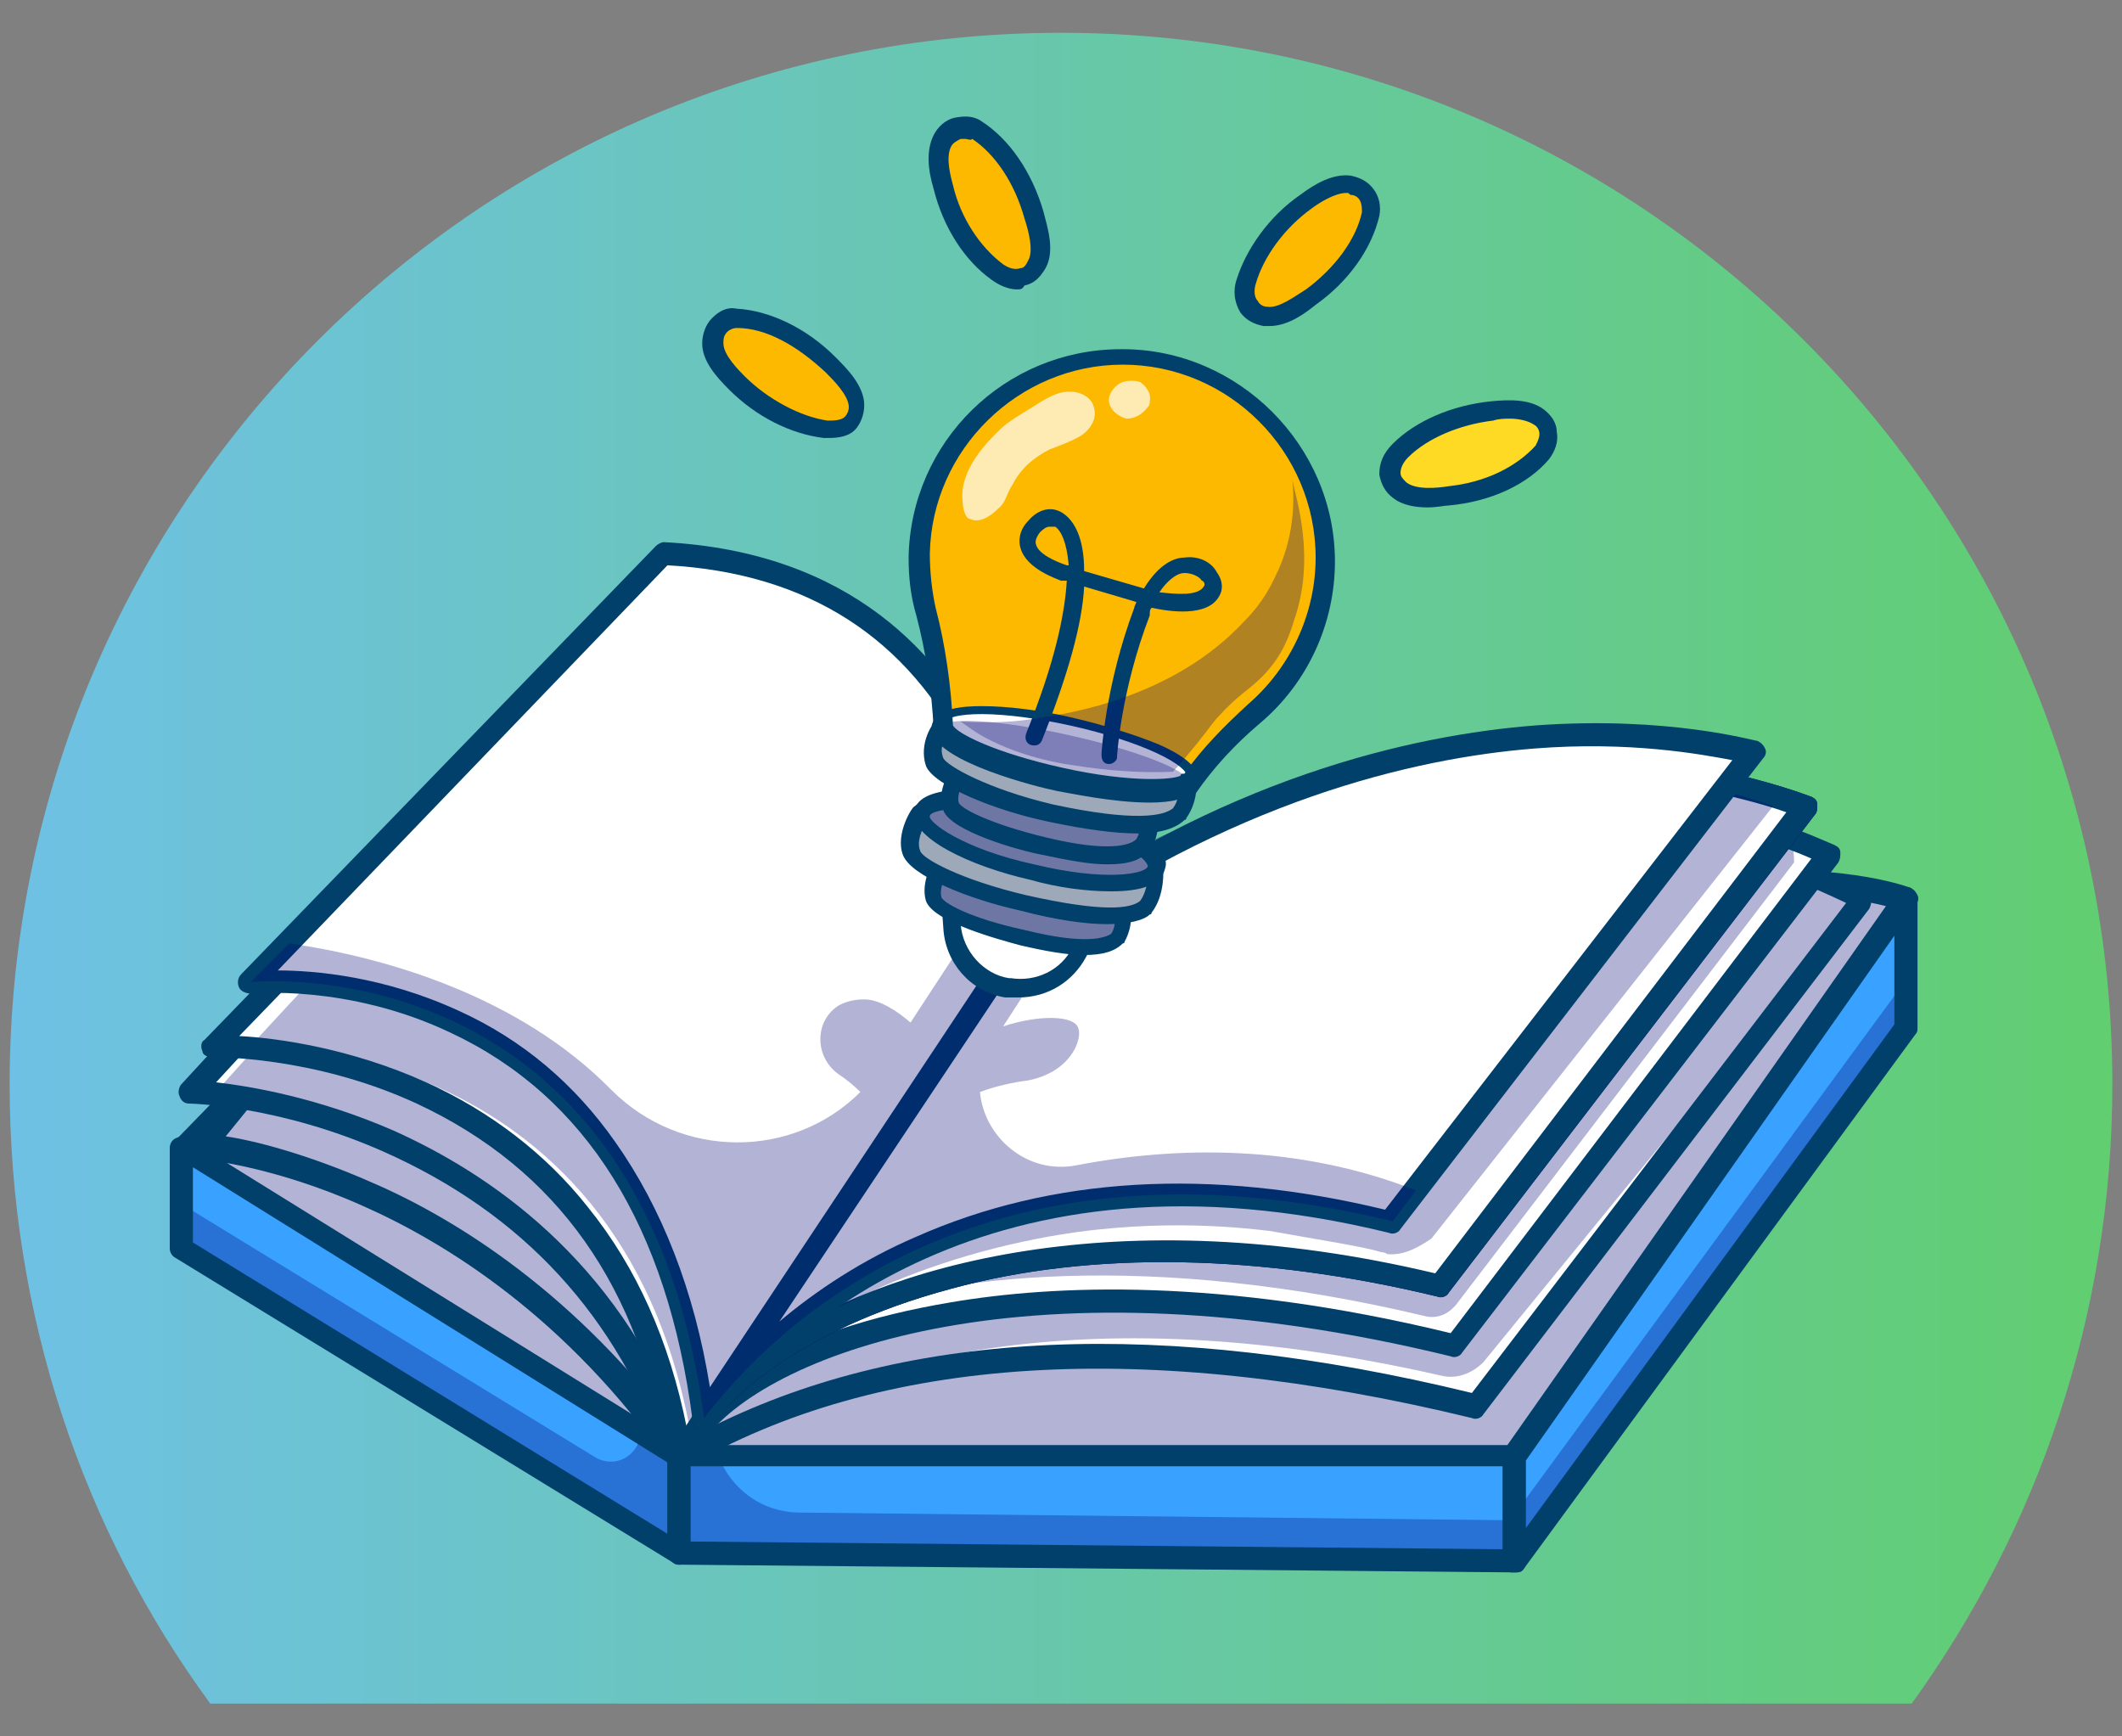 <?xml version="1.0" encoding="UTF-8"?>
<!-- Generator: Adobe Illustrator 19.0.0, SVG Export Plug-In . SVG Version: 6.00 Build 0)  -->
<svg xmlns="http://www.w3.org/2000/svg" xmlns:xlink="http://www.w3.org/1999/xlink" version="1.1" id="Layer_1" x="0px" y="0px" viewBox="0 0 110 90" style="enable-background:new 0 0 110 90;" xml:space="preserve">
<rect x="0" y="0" width="110" height="90" fill="#808080" stroke="none"/>
<style type="text/css">
	.st0{fill:url(#XMLID_133_);}
	.st1{fill:#FFFFFF;}
	.st2{opacity:0.3;}
	.st3{fill:#000072;}
	.st4{fill:#00406B;}
	.st5{fill:#39A1FF;}
	.st6{fill:#FF926B;}
	.st7{opacity:0.55;}
	.st8{clip-path:url(#XMLID_134_);fill:#FFE610;}
	.st9{clip-path:url(#XMLID_134_);fill:#FFE611;}
	.st10{clip-path:url(#XMLID_134_);fill:#FFE512;}
	.st11{clip-path:url(#XMLID_134_);fill:#FFE513;}
	.st12{clip-path:url(#XMLID_134_);fill:#FEE414;}
	.st13{clip-path:url(#XMLID_134_);fill:#FEE415;}
	.st14{clip-path:url(#XMLID_134_);fill:#FEE416;}
	.st15{clip-path:url(#XMLID_134_);fill:#FEE317;}
	.st16{clip-path:url(#XMLID_134_);fill:#FEE318;}
	.st17{clip-path:url(#XMLID_134_);fill:#FEE319;}
	.st18{clip-path:url(#XMLID_134_);fill:#FEE21A;}
	.st19{clip-path:url(#XMLID_134_);fill:#FEE21B;}
	.st20{clip-path:url(#XMLID_134_);fill:#FDE11C;}
	.st21{clip-path:url(#XMLID_134_);fill:#FDE11D;}
	.st22{clip-path:url(#XMLID_134_);fill:#FDE11E;}
	.st23{clip-path:url(#XMLID_134_);fill:#FDE01F;}
	.st24{clip-path:url(#XMLID_134_);fill:#FDE020;}
	.st25{clip-path:url(#XMLID_134_);fill:#FDDF21;}
	.st26{clip-path:url(#XMLID_134_);fill:#FDDF22;}
	.st27{clip-path:url(#XMLID_134_);fill:#FCDF23;}
	.st28{clip-path:url(#XMLID_134_);fill:#FCDE24;}
	.st29{clip-path:url(#XMLID_134_);fill:#FCDE25;}
	.st30{clip-path:url(#XMLID_134_);fill:#FCDE27;}
	.st31{clip-path:url(#XMLID_134_);fill:#FCDD28;}
	.st32{clip-path:url(#XMLID_134_);fill:#FCDD29;}
	.st33{clip-path:url(#XMLID_134_);fill:#FCDC2A;}
	.st34{clip-path:url(#XMLID_134_);fill:#FBDC2B;}
	.st35{clip-path:url(#XMLID_134_);fill:#FBDC2C;}
	.st36{clip-path:url(#XMLID_134_);fill:#FBDB2D;}
	.st37{clip-path:url(#XMLID_134_);fill:#FBDB2E;}
	.st38{clip-path:url(#XMLID_134_);fill:#FBDA2F;}
	.st39{clip-path:url(#XMLID_134_);fill:#FBDA30;}
	.st40{clip-path:url(#XMLID_134_);fill:#FBDA31;}
	.st41{clip-path:url(#XMLID_134_);fill:#FBD932;}
	.st42{clip-path:url(#XMLID_134_);fill:#FAD933;}
	.st43{clip-path:url(#XMLID_134_);fill:#FAD834;}
	.st44{clip-path:url(#XMLID_134_);fill:#FAD835;}
	.st45{clip-path:url(#XMLID_134_);fill:#FAD836;}
	.st46{clip-path:url(#XMLID_134_);fill:#FAD737;}
	.st47{clip-path:url(#XMLID_134_);fill:#FAD738;}
	.st48{clip-path:url(#XMLID_134_);fill:#FAD739;}
	.st49{clip-path:url(#XMLID_134_);fill:#F9D63A;}
	.st50{clip-path:url(#XMLID_134_);fill:#F9D63B;}
	.st51{clip-path:url(#XMLID_134_);fill:#F9D53C;}
	.st52{clip-path:url(#XMLID_134_);fill:#F9D53D;}
	.st53{fill:#FCB900;}
	.st54{fill:#9DA9B9;}
	.st55{fill:#FEDA24;}
	.st56{opacity:0.7;}
</style>
<g id="XMLID_131_">
	<linearGradient id="XMLID_133_" gradientUnits="userSpaceOnUse" x1="0.457" y1="45" x2="109.543" y2="45">
		<stop offset="0" style="stop-color:#6EC1E4"></stop>
		<stop offset="1" style="stop-color:#61CE70"></stop>
	</linearGradient>
	<path id="XMLID_1622_" class="st0" d="M109.5,56.2c0,12-3.9,23.1-10.4,32.1H10.9c-6.6-9-10.4-20.1-10.4-32.1   C0.5,26.1,24.9,1.7,55,1.7S109.5,26.1,109.5,56.2z"></path>
	<g id="XMLID_1190_">
		<g id="XMLID_1488_">
			<g id="XMLID_1495_">
				<path id="XMLID_1496_" class="st1" d="M9.4,59.5L35.2,33L51,51c0,0,37.1-8,47.8-4.4L78.5,78.2l-43.3-0.7L9.4,59.5z"></path>
			</g>
			<g id="XMLID_1493_" class="st2">
				<path id="XMLID_1494_" class="st3" d="M9.4,59.5L35.2,33L51,51c0,0,37.1-8,47.8-4.4L78.5,78.2l-43.3-0.7L9.4,59.5z"></path>
			</g>
			<g id="XMLID_1489_">
				<path id="XMLID_1490_" class="st4" d="M78.5,78.8C78.5,78.8,78.5,78.8,78.5,78.8l-43.3-0.7c-0.1,0-0.2,0-0.3-0.1L9.1,60      c-0.1-0.1-0.2-0.3-0.2-0.4c0-0.2,0-0.3,0.2-0.5l25.8-26.5c0.1-0.1,0.3-0.2,0.4-0.2c0.2,0,0.3,0.1,0.4,0.2l15.5,17.7      c4-0.8,37.5-7.8,47.8-4.3c0.2,0.1,0.3,0.2,0.4,0.4c0.1,0.2,0,0.4-0.1,0.5L79,78.5C78.9,78.7,78.7,78.8,78.5,78.8z M35.4,77      l42.8,0.7l19.7-30.7c-11.3-3-46.4,4.5-46.8,4.6c-0.2,0-0.4,0-0.6-0.2L35.2,33.9L10.3,59.4L35.4,77z"></path>
			</g>
		</g>
		<g id="XMLID_1486_">
			<polygon id="XMLID_1487_" class="st5" points="9.4,59.5 9.4,64.7 35.2,80.5 35.2,75.5    "></polygon>
		</g>
		<g id="XMLID_1484_" class="st2">
			<path id="XMLID_1485_" class="st3" d="M33.2,74.2L33.2,74.2c0,1.2-1.3,2-2.4,1.3L9.4,62.4v2.3l25.8,15.8v-5L33.2,74.2z"></path>
		</g>
		<g id="XMLID_1480_">
			<path id="XMLID_1481_" class="st4" d="M35.2,81.1c-0.1,0-0.2,0-0.3-0.1L9.1,65.2c-0.2-0.1-0.3-0.3-0.3-0.5v-5.2     c0-0.2,0.1-0.4,0.3-0.5c0.2-0.1,0.4-0.1,0.6,0l25.8,16c0.2,0.1,0.3,0.3,0.3,0.5v5c0,0.2-0.1,0.4-0.3,0.5     C35.4,81.1,35.3,81.1,35.2,81.1z M10,64.4l24.6,15.1v-3.7L10,60.5V64.4z"></path>
		</g>
		<g id="XMLID_1478_">
			<polygon id="XMLID_1479_" class="st5" points="35.2,75.5 35.2,80.5 78.5,81 78.5,75.5    "></polygon>
		</g>
		<g id="XMLID_1476_" class="st2">
			<path id="XMLID_1477_" class="st3" d="M41.5,78.4c-2,0-3.6-1.2-4.3-3h-2v5L78.5,81v-2.2L41.5,78.4z"></path>
		</g>
		<g id="XMLID_1472_">
			<path id="XMLID_1473_" class="st4" d="M78.5,81.5C78.5,81.5,78.5,81.5,78.5,81.5l-43.3-0.4c-0.3,0-0.6-0.3-0.6-0.6v-5     c0-0.3,0.3-0.6,0.6-0.6h43.3c0.3,0,0.6,0.3,0.6,0.6V81c0,0.2-0.1,0.3-0.2,0.4C78.8,81.5,78.7,81.5,78.5,81.5z M35.8,79.9     l42.1,0.4v-4.3H35.8V79.9z"></path>
		</g>
		<g id="XMLID_1470_">
			<polygon id="XMLID_1471_" class="st6" points="98.8,46.6 78.5,75.5 78.5,81 98.8,53.3    "></polygon>
		</g>
		<g id="XMLID_1468_">
			<polygon id="XMLID_1469_" class="st5" points="98.8,46.6 78.5,75.5 78.5,81 98.8,53.3    "></polygon>
		</g>
		<g id="XMLID_1466_" class="st2">
			<polygon id="XMLID_1467_" class="st3" points="78.5,81 98.8,53.3 98.8,50.8 78.5,78.5    "></polygon>
		</g>
		<g id="XMLID_1462_">
			<path id="XMLID_1463_" class="st4" d="M78.5,81.5c-0.1,0-0.1,0-0.2,0c-0.2-0.1-0.4-0.3-0.4-0.6v-5.5c0-0.1,0-0.2,0.1-0.3     l20.3-28.9C98.5,46,98.7,46,99,46c0.2,0.1,0.4,0.3,0.4,0.6v6.7c0,0.1,0,0.2-0.1,0.3L79,81.3C78.9,81.5,78.7,81.5,78.5,81.5z      M79.1,75.7v3.5l19.1-26.1v-4.6L79.1,75.7z"></path>
		</g>
		<g id="XMLID_1453_">
			<g id="XMLID_1460_">
				<path id="XMLID_1461_" class="st1" d="M35.2,75.5l16.2-25.3c0,0,0.9-14.9-17.9-19.1l-23,28.3C10.6,59.4,24.8,60.6,35.2,75.5z"></path>
			</g>
			<g id="XMLID_1458_" class="st2">
				<path id="XMLID_1459_" class="st3" d="M35.2,75.5l16.2-25.3c0,0,0.9-14.9-17.9-19.1l-23,28.3C10.6,59.4,24.8,60.6,35.2,75.5z"></path>
			</g>
			<g id="XMLID_1454_">
				<path id="XMLID_1455_" class="st4" d="M35.2,76.1c-0.2,0-0.4-0.1-0.5-0.2c-5.3-7.6-11.6-11.5-15.9-13.4      c-4.7-2.1-8.3-2.4-8.3-2.4c-0.2,0-0.4-0.2-0.5-0.4c-0.1-0.2-0.1-0.4,0.1-0.6l23-28.3c0.1-0.2,0.4-0.3,0.6-0.2      c9.9,2.2,14.4,7.5,16.4,11.5c2.2,4.3,2,8.1,2,8.3c0,0.1,0,0.2-0.1,0.3L35.7,75.8C35.6,76,35.4,76.1,35.2,76.1      C35.2,76.1,35.2,76.1,35.2,76.1z M11.7,58.9c1.4,0.2,4.2,0.9,7.6,2.4c4.4,1.9,10.6,5.8,16,13.1L50.9,50c0-0.7,0-4-1.9-7.6      c-2.7-5.4-7.8-9-15.2-10.7L11.7,58.9z"></path>
			</g>
		</g>
		<g id="XMLID_1444_">
			<g id="XMLID_1451_">
				<path id="XMLID_1452_" class="st1" d="M35.2,75.5l16.2-25.3c0,0,0.9-14.9-17.9-19.1L9.9,56.6C9.9,56.6,28.8,57.1,35.2,75.5z"></path>
			</g>
			<g id="XMLID_1449_" class="st2">
				<path id="XMLID_1450_" class="st3" d="M35.7,75.5l15.8-25.3c0,0,0.9-14.9-17.4-19.1l-23,25.6C11.1,56.6,29.4,57.1,35.7,75.5z"></path>
			</g>
			<g id="XMLID_1445_">
				<path id="XMLID_1446_" class="st4" d="M35.2,76.1C35.2,76.1,35.2,76.1,35.2,76.1c-0.3,0-0.5-0.2-0.6-0.4      c-2.6-7.5-7.5-12.8-14.7-16c-5.4-2.4-10-2.5-10.1-2.5c-0.2,0-0.4-0.1-0.5-0.4c-0.1-0.2,0-0.5,0.1-0.6l23.6-25.6      c0.1-0.2,0.4-0.2,0.6-0.2c9.9,2.2,14.4,7.5,16.4,11.5c2.2,4.3,2,8.1,2,8.3c0,0.1,0,0.2-0.1,0.3L35.7,75.8      C35.6,76,35.4,76.1,35.2,76.1z M11.2,56.1c1.8,0.2,5.3,0.8,9.2,2.5c4.9,2.2,11.5,6.6,15,15.6L50.9,50c0-0.7,0-4-1.9-7.6      c-2.7-5.4-7.8-9-15.3-10.7L11.2,56.1z"></path>
			</g>
		</g>
		<g id="XMLID_1435_">
			<g id="XMLID_1442_">
				<path id="XMLID_1443_" class="st1" d="M35.2,75.5l16.2-25.3c0,0,0.9-14.9-17.9-19.1L11.1,54.2C11.1,54.2,31.9,53.6,35.2,75.5z"></path>
			</g>
			<g id="XMLID_1440_" class="st2">
				<path id="XMLID_1441_" class="st3" d="M36,75.5l15.4-25.3c0,0,0.9-14.9-17-19.1L13,54.2C13,54.2,32.8,53.6,36,75.5z"></path>
			</g>
			<g id="XMLID_1436_">
				<path id="XMLID_1437_" class="st4" d="M35.2,76.1c0,0-0.1,0-0.1,0c-0.2-0.1-0.4-0.2-0.5-0.5c-1.4-8.9-5.7-15-13-18.4      c-5.4-2.5-10.6-2.4-10.6-2.4c-0.2,0-0.5-0.1-0.5-0.3c-0.1-0.2-0.1-0.5,0.1-0.6l22.5-23.2c0.1-0.1,0.3-0.2,0.5-0.2      c9.9,2.2,14.4,7.5,16.4,11.5c2.2,4.3,2,8.1,2,8.3c0,0.1,0,0.2-0.1,0.3L35.7,75.8C35.6,76,35.4,76.1,35.2,76.1z M12.4,53.7      c1.9,0.1,5.7,0.6,9.7,2.4c3.3,1.5,6.2,3.7,8.4,6.5c2.5,3.1,4.2,6.9,5.1,11.4L50.9,50c0-0.7,0-4-1.9-7.6      c-2.7-5.4-7.8-9-15.3-10.7L12.4,53.7z"></path>
			</g>
		</g>
		<g id="XMLID_1433_">
			<path id="XMLID_1434_" class="st1" d="M53,48.6L35.2,75.5c7.7-4.4,20.3-7.8,41.2-2.7l20-26.2C96.5,46.6,73.3,33.7,53,48.6z"></path>
		</g>
		<g id="XMLID_1431_" class="st2">
			<path id="XMLID_1432_" class="st3" d="M53,48.6L35.2,75.5c7.5-4.3,19.3-8.8,39.5-4.2c0.8,0.2,1.6-0.1,2.2-0.7l19.6-24     C96.5,46.6,73.3,33.7,53,48.6z"></path>
		</g>
		<g id="XMLID_1427_">
			<path id="XMLID_1428_" class="st4" d="M35.2,76.1c-0.2,0-0.3-0.1-0.4-0.2c-0.2-0.2-0.2-0.5-0.1-0.7l17.8-26.9     c0-0.1,0.1-0.1,0.1-0.1c4.7-3.5,10-5.7,15.6-6.7c4.5-0.8,9.3-0.8,14.2,0c8.3,1.4,14.1,4.5,14.3,4.7c0.1,0.1,0.3,0.2,0.3,0.4     c0,0.2,0,0.3-0.1,0.5l-20,26.2c-0.1,0.2-0.4,0.3-0.6,0.2c-16.9-4.1-30.7-3.3-40.8,2.6C35.4,76,35.3,76.1,35.2,76.1z M53.4,49     L37,73.9c10.1-5,23.3-5.6,39.3-1.7l19.4-25.4c-1.7-0.8-6.7-3.1-13.4-4.2C74.8,41.4,63.7,41.5,53.4,49z"></path>
		</g>
		<g id="XMLID_1425_">
			<path id="XMLID_1426_" class="st1" d="M53,48.6L36.1,74.1c3.9-5.1,18.2-9.5,39.2-4.3l19.4-25.5C94.8,44.3,73.3,33.7,53,48.6z"></path>
		</g>
		<g id="XMLID_1423_" class="st2">
			<path id="XMLID_1424_" class="st3" d="M52.4,47.5L40.2,66c-0.9,1.4,0.5,3.1,2,2.5c6.7-2.6,17.7-3.6,31.6-0.3     c0.7,0.2,1.3-0.1,1.7-0.6L93,44.7c0-1.1-0.3-2-0.8-2.6c-5.2-8-35,3.2-39.2,4.8C52.8,47.1,52.6,47.3,52.4,47.5z"></path>
		</g>
		<g id="XMLID_1419_">
			<path id="XMLID_1420_" class="st4" d="M36.1,74.7c-0.1,0-0.2,0-0.3-0.1c-0.3-0.2-0.3-0.5-0.1-0.8l16.9-25.5     c0-0.1,0.1-0.1,0.1-0.1c4.7-3.4,9.9-5.8,15.3-7.1c4.4-1,8.9-1.3,13.6-0.8c7.9,0.8,13.2,3.4,13.5,3.5c0.2,0.1,0.3,0.2,0.3,0.4     c0,0.2,0,0.3-0.1,0.5L75.8,70.1c-0.1,0.2-0.4,0.3-0.6,0.2C53.5,65,40,70.1,36.6,74.5C36.5,74.6,36.3,74.7,36.1,74.7z M53.4,49     L38.9,71c2.6-1.6,6.2-2.8,10.4-3.5c5.3-0.9,14-1.3,25.9,1.6l18.7-24.6c-1.6-0.7-6.3-2.5-12.5-3.1C74.3,40.7,63.7,41.5,53.4,49z"></path>
		</g>
		<g id="XMLID_1413_">
			<g id="XMLID_1414_">
				<path id="XMLID_1418_" class="st1" d="M53,48.6l-16.6,25c3.9-5.1,17.2-12,38.2-6.9l18.9-24.8C93.6,41.9,73.3,33.7,53,48.6z"></path>
				<path id="XMLID_1415_" class="st3" d="M36.4,74.1c-0.1,0-0.2,0-0.3-0.1c-0.3-0.2-0.3-0.5-0.1-0.8l16.6-25c0-0.1,0.1-0.1,0.1-0.1      c10.6-7.8,21.3-9.2,28.3-9.1c7.6,0.2,12.6,2.2,12.9,2.3c0.2,0.1,0.3,0.2,0.3,0.4c0,0.2,0,0.4-0.1,0.5L75.1,67      c-0.1,0.2-0.4,0.3-0.6,0.2c-9.1-2.2-17.9-2.4-25.2-0.4c-8.2,2.2-11.5,5.9-12.4,7C36.8,74,36.6,74.1,36.4,74.1z M53.4,49      L39.5,69.9c6.3-4.4,18.5-7.8,34.9-3.9l18.2-23.9c-1.7-0.6-6-1.8-11.8-1.9C74,40.1,63.8,41.5,53.4,49z"></path>
			</g>
		</g>
		<g id="XMLID_1411_">
			<path id="XMLID_1412_" class="st1" d="M53,48.6l-16.6,25c3.9-5.1,17.2-12,38.2-6.9l18.9-24.8C93.6,41.9,73.3,33.7,53,48.6z"></path>
		</g>
		<g id="XMLID_1407_">
			<path id="XMLID_1408_" class="st4" d="M36.4,74.1c-0.1,0-0.2,0-0.3-0.1c-0.3-0.2-0.3-0.5-0.1-0.8l16.6-25c0-0.1,0.1-0.1,0.1-0.1     c10.6-7.8,21.3-9.2,28.3-9.1c7.6,0.2,12.6,2.2,12.9,2.3c0.2,0.1,0.3,0.2,0.3,0.4c0,0.2,0,0.4-0.1,0.5L75.1,67     c-0.1,0.2-0.4,0.3-0.6,0.2c-9.1-2.2-17.9-2.4-25.2-0.4c-8.2,2.2-11.5,5.9-12.4,7C36.8,74,36.6,74.1,36.4,74.1z M53.4,49     L39.5,69.9c6.3-4.4,18.5-7.8,34.9-3.9l18.2-23.9c-1.7-0.6-6-1.8-11.8-1.9C74,40.1,63.8,41.5,53.4,49z"></path>
		</g>
		<g id="XMLID_1404_" class="st2">
			<g id="XMLID_1405_">
				<path id="XMLID_1406_" class="st3" d="M51.9,47.9l-16.3,23c2.7-1.1,5.3-2.1,8-3.2c2.7-1.4,6.1-2.7,10.2-3.5      c5.6-1.1,10.3-0.6,12-0.4c2.8,0.5,4.8,0.8,5.8,1.1c0,0,0.2,0,0.3,0.1c0.9,0.1,1.7-0.4,2.3-0.8l17.7-22.4      C91.9,41.7,72,34.2,51.9,47.9z"></path>
			</g>
		</g>
		<g id="XMLID_1402_">
			<path id="XMLID_1403_" class="st1" d="M53,48.6l-16.6,25c3.9-5.1,14.7-15.3,35.7-10.2L90.9,39C90.9,39,73.3,33.7,53,48.6z"></path>
		</g>
		<g id="XMLID_1398_">
			<path id="XMLID_1399_" class="st4" d="M36.4,74.1c-0.1,0-0.2,0-0.3-0.1c-0.3-0.2-0.3-0.5-0.1-0.8l16.6-25c0-0.1,0.1-0.1,0.1-0.1     c10.6-7.8,20.5-10,26.9-10.5c6.9-0.5,11.3,0.8,11.5,0.8c0.2,0.1,0.3,0.2,0.4,0.4c0.1,0.2,0,0.4-0.1,0.5L72.6,63.7     c-0.1,0.2-0.4,0.3-0.6,0.2c-20.8-5.1-31.5,5.3-35.1,10C36.8,74,36.6,74.1,36.4,74.1z M53.4,49l-13,19.5c1.9-1.6,4.3-3.2,7.1-4.4     c7-3.1,15.2-3.6,24.3-1.4l18-23.3c-1.6-0.3-5.3-1-10.3-0.6C73.3,39.3,63.8,41.5,53.4,49z"></path>
		</g>
		<g id="XMLID_1395_">
			<path id="XMLID_1396_" class="st1" d="M36.4,73.5l16.6-25c0,0-0.1-18.9-18.6-19.8L13,50.9C13,50.9,33.2,48.8,36.4,73.5z"></path>
		</g>
		<g id="XMLID_1391_">
			<path id="XMLID_1392_" class="st4" d="M36.4,74.1c0,0-0.1,0-0.1,0c-0.2-0.1-0.4-0.3-0.4-0.5c-1.3-10-5.5-16.8-12.6-20.1     c-5.3-2.5-10.2-2-10.3-2c-0.2,0-0.5-0.1-0.6-0.3c-0.1-0.2-0.1-0.5,0.1-0.7L34,28.3c0.1-0.1,0.3-0.2,0.4-0.2     c9.8,0.5,14.5,6,16.7,10.6c2.4,4.9,2.4,9.6,2.4,9.8c0,0.1,0,0.2-0.1,0.3l-16.6,25C36.8,74,36.6,74.1,36.4,74.1z M14.4,50.3     c1.9,0,5.5,0.3,9.4,2.1c3.3,1.5,6,3.8,8.1,6.8c2.4,3.4,4.1,7.7,4.9,12.7l15.6-23.5c0-0.9-0.3-5-2.3-9.2c-3-6.1-8.2-9.5-15.5-9.9     L14.4,50.3z"></path>
		</g>
		<g id="XMLID_1388_" class="st2">
			<path id="XMLID_1390_" class="st3" d="M55.8,60.4c-2.6,0.5-4.8-1.5-5-3.8c0.8-0.3,1.7-0.5,2.5-0.6c1-0.2,1.9-0.7,2.4-1.6     c0.2-0.4,0.3-0.8,0.2-1.1c-0.2-0.7-2.1-0.7-3.9-0.1l4.4-6.8c-1.1,0.7-2.2,1.5-3.4,2.3c0,0,0-1.6-0.5-3.8L47.2,53     c-0.7-0.6-1.6-1.2-2.4-1.2c-0.5,0-0.9,0.1-1.3,0.3c-1.3,0.8-1.3,2.7,0,3.6c0.3,0.2,0.7,0.5,1.1,0.9c-3.5,3.5-9.3,3.5-12.9-0.1     c-4.8-4.9-11.8-6.9-16.7-7.6L13,50.9c0,0,20.2-2.1,23.5,22.6c3.9-5.1,14.7-15.3,35.7-10.2l1.2-1.6C67.3,59.3,61,59.4,55.8,60.4z"></path>
		</g>
		<g id="XMLID_1332_" class="st7">
			<g id="XMLID_1333_">
				<defs>
					<path id="XMLID_1334_" d="M68.6,28.9c0,3.2-1.4,6.1-3.7,8c-1.3,1.1-2.4,2.3-3.4,3.7l0,0c-0.5,0.6-3.3,0.5-6.6-0.2       c-3.3-0.7-5.9-1.9-6.1-2.6c0,0,0-0.1,0-0.1v0c-0.1-2-0.4-4-0.9-6c-0.2-0.9-0.4-1.9-0.4-2.9c0.1-5.7,4.8-10.4,10.6-10.3       C63.9,18.4,68.6,23.1,68.6,28.9z"></path>
				</defs>
				<clipPath id="XMLID_134_">
					<use xlink:href="#XMLID_1334_" style="overflow:visible;"></use>
				</clipPath>
				<rect id="XMLID_1387_" x="47.6" y="18.4" class="st8" width="21" height="22.8"></rect>
				<path id="XMLID_1385_" class="st8" d="M53.7,41.3h-3.2v0.8c-1.1-0.3-2.1-0.6-3.1-1h0V18.2h21.4v23.1H53.7z"></path>
				<path id="XMLID_1384_" class="st9" d="M53.8,42.4c-2.2-0.4-4.3-0.9-6.2-1.7c-0.2-0.1-0.5-0.2-0.7-0.3h0.6V18.2h21.4v22.9h0.6      c-1,0.3-2,0.6-3,0.9v-0.6H53.8V42.4z"></path>
				<path id="XMLID_1383_" class="st10" d="M53.9,41.9c-2.1-0.4-4.2-0.9-6.1-1.7c-0.2-0.1-0.5-0.2-0.7-0.3h0.4V18.2h21.4v22.4h0.5      c-1,0.3-1.9,0.6-2.9,0.9v-0.2H53.9V41.9z"></path>
				<path id="XMLID_1382_" class="st11" d="M54,41.5c-2.1-0.3-4.1-0.9-6-1.6c-0.5-0.2-1-0.4-1.4-0.6h0.9v-21h21.4v22h0.3      c-0.9,0.3-1.9,0.6-2.9,0.8C62.3,42,58.2,42.2,54,41.5z"></path>
				<path id="XMLID_1379_" class="st12" d="M54,41c-2.1-0.3-4.1-0.9-6-1.6c-0.5-0.2-0.9-0.4-1.4-0.6h0.7V18.2h21.4v21.5h0.2      c-0.9,0.3-1.9,0.6-2.8,0.8C62.3,41.5,58.2,41.7,54,41z"></path>
				<path id="XMLID_1378_" class="st13" d="M54.1,40.5c-2-0.3-4-0.9-5.9-1.6c-0.5-0.2-0.9-0.4-1.4-0.6h0.6V18.2h21.4v21.1h0      c-0.9,0.3-1.8,0.6-2.8,0.8C62.2,41,58.2,41.2,54.1,40.5z"></path>
				<path id="XMLID_1377_" class="st14" d="M54.2,40.1c-2-0.3-3.9-0.9-5.8-1.6c-0.5-0.2-0.9-0.4-1.4-0.6h0.4V18.2h21.4v20.4h0.5      c-0.2,0.1-0.4,0.2-0.7,0.2c-0.9,0.3-1.8,0.6-2.7,0.8C62.2,40.6,58.2,40.7,54.2,40.1z"></path>
				<path id="XMLID_1376_" class="st15" d="M54.3,39.6c-2-0.3-3.9-0.8-5.7-1.5c-0.5-0.2-0.9-0.4-1.3-0.5h0.2V18.2h21.4v19.7h1      c-0.4,0.2-0.9,0.3-1.3,0.5c-0.9,0.3-1.8,0.6-2.7,0.8C62.1,40.1,58.2,40.3,54.3,39.6z"></path>
				<path id="XMLID_1375_" class="st16" d="M54.3,39.2c-1.9-0.3-3.8-0.8-5.6-1.5c-0.4-0.2-0.9-0.4-1.3-0.5c-0.2-0.1-0.4-0.2-0.6-0.3      h0.6V18.2h21.4v19.3h0.9c-0.4,0.2-0.9,0.3-1.3,0.5c-0.9,0.3-1.8,0.6-2.7,0.8C62.1,39.6,58.2,39.8,54.3,39.2z"></path>
				<path id="XMLID_1370_" class="st17" d="M54.4,38.7c-1.9-0.3-3.8-0.8-5.5-1.5c-0.9-0.3-1.7-0.7-2.5-1.1h1.1V18.2h21.4v18.8h0.7      c-0.4,0.2-0.8,0.3-1.3,0.5c-0.9,0.3-1.7,0.6-2.6,0.8C62,39.2,58.2,39.3,54.4,38.7z"></path>
				<path id="XMLID_1369_" class="st18" d="M54.5,38.2c-1.9-0.3-3.7-0.8-5.4-1.5c-0.9-0.3-1.7-0.7-2.5-1.1h0.8V18.2h21.4v18.4h0.5      c-0.4,0.2-0.8,0.3-1.3,0.5c-0.8,0.3-1.7,0.5-2.6,0.8C62,38.7,58.3,38.9,54.5,38.2z"></path>
				<path id="XMLID_1368_" class="st19" d="M54.6,37.8c-1.9-0.3-3.6-0.8-5.3-1.4c-0.8-0.3-1.7-0.7-2.5-1.1h0.6v-17h21.4v18h0.3      c-0.4,0.2-0.8,0.3-1.2,0.5c-0.8,0.3-1.7,0.5-2.5,0.7C61.9,38.2,58.3,38.4,54.6,37.8z"></path>
				<path id="XMLID_1367_" class="st20" d="M54.6,37.3c-1.8-0.3-3.6-0.8-5.2-1.4c-0.8-0.3-1.6-0.7-2.4-1.1h0.4V18.2h21.4v17.5h0.2      c-0.4,0.2-0.8,0.3-1.2,0.5c-0.8,0.3-1.6,0.5-2.5,0.7C61.9,37.8,58.3,37.9,54.6,37.3z"></path>
				<path id="XMLID_1366_" class="st21" d="M54.7,36.9c-1.8-0.3-3.5-0.8-5.1-1.4c-0.8-0.3-1.6-0.7-2.4-1h0.2V18.2h21.4v16.9h0.6      c-0.2,0.1-0.4,0.2-0.6,0.2c-0.4,0.2-0.8,0.3-1.2,0.4c-0.8,0.3-1.6,0.5-2.4,0.7C61.8,37.3,58.3,37.4,54.7,36.9z"></path>
				<path id="XMLID_1365_" class="st22" d="M54.8,36.4c-1.8-0.3-3.4-0.8-5-1.4c-0.8-0.3-1.6-0.7-2.3-1h0V18.2h21.4v16.2h1      c-1.5,0.7-3.1,1.2-4.7,1.6C61.8,36.8,58.3,37,54.8,36.4z"></path>
				<path id="XMLID_1364_" class="st23" d="M54.9,35.9c-1.7-0.3-3.4-0.7-4.9-1.3c-0.8-0.3-1.5-0.6-2.3-1c-0.4-0.2-0.7-0.4-1.1-0.6      h0.9V18.2h21.4V34h0.8c-1.5,0.7-3,1.2-4.6,1.6C61.7,36.3,58.3,36.5,54.9,35.9z"></path>
				<path id="XMLID_1363_" class="st24" d="M54.9,35.5c-1.7-0.3-3.3-0.7-4.9-1.3c-0.8-0.3-1.5-0.6-2.2-1c-0.4-0.2-0.7-0.4-1.1-0.6      h0.7V18.2h21.4v15.3h0.6c-1.4,0.7-3,1.2-4.5,1.6C61.7,35.9,58.3,36,54.9,35.5z"></path>
				<path id="XMLID_1362_" class="st25" d="M55,35c-1.7-0.3-3.3-0.7-4.8-1.3c-0.8-0.3-1.5-0.6-2.2-1c-0.4-0.2-0.7-0.4-1.1-0.6h0.4      v-14h21.4v14.9h0.4c-1.4,0.7-2.9,1.2-4.5,1.5C61.6,35.4,58.3,35.6,55,35z"></path>
				<path id="XMLID_1361_" class="st26" d="M55.1,34.5c-1.6-0.3-3.2-0.7-4.7-1.3c-0.7-0.3-1.5-0.6-2.2-1c-0.4-0.2-0.7-0.4-1-0.6h0.2      V18.2h21.4v14.5H69c-1.4,0.6-2.9,1.1-4.4,1.5C61.6,34.9,58.4,35.1,55.1,34.5z"></path>
				<path id="XMLID_1360_" class="st27" d="M55.2,34.1c-3.2-0.5-6.1-1.7-8.7-3.3h0.9V18.2h21.4v13.6h1c-0.3,0.2-0.7,0.3-1,0.5      c-1.4,0.6-2.8,1.1-4.3,1.5C61.5,34.5,58.4,34.6,55.2,34.1z"></path>
				<path id="XMLID_1359_" class="st28" d="M55.3,33.6c-3.1-0.5-6-1.6-8.5-3.2h0.7V18.2h21.4v13.1h0.8c-0.3,0.2-0.7,0.3-1,0.5      c-1.3,0.6-2.7,1.1-4.2,1.5C61.5,34,58.4,34.1,55.3,33.6z"></path>
				<path id="XMLID_1358_" class="st29" d="M55.3,33.2c-3.1-0.5-5.9-1.6-8.4-3.2h0.4V18.2h21.4V31h0.6c-0.3,0.2-0.6,0.3-1,0.5      c-1.3,0.6-2.7,1.1-4.1,1.4C61.4,33.5,58.4,33.7,55.3,33.2z"></path>
				<path id="XMLID_1357_" class="st30" d="M55.4,32.7c-3-0.5-5.8-1.6-8.2-3.1h0.2V18.2h21.4v12.3h0.3c-0.3,0.2-0.6,0.3-1,0.5      c-1.3,0.6-2.6,1.1-4,1.4C61.4,33.1,58.4,33.2,55.4,32.7z"></path>
				<path id="XMLID_1356_" class="st31" d="M55.5,32.2c-2.9-0.5-5.6-1.5-8-3c-0.3-0.2-0.6-0.4-0.9-0.6h0.8V18.2h21.4v11.4h1      c-0.6,0.3-1.2,0.7-1.8,1c-1.3,0.6-2.6,1-3.9,1.4C61.3,32.6,58.4,32.7,55.5,32.2z"></path>
				<path id="XMLID_1355_" class="st32" d="M55.6,31.8c-2.9-0.5-5.5-1.5-7.8-3c-0.3-0.2-0.6-0.4-0.9-0.6h0.6v-10h21.4v11h0.8      c-0.6,0.3-1.2,0.7-1.8,0.9c-1.2,0.6-2.5,1-3.9,1.3C61.3,32.1,58.4,32.3,55.6,31.8z"></path>
				<path id="XMLID_1354_" class="st33" d="M55.6,31.3c-2.8-0.5-5.4-1.5-7.7-2.9c-0.6-0.4-1.1-0.7-1.6-1.2h1.1v-9h21.4v10.6h0.6      c-0.6,0.3-1.2,0.6-1.8,0.9c-1.2,0.6-2.5,1-3.8,1.3C61.2,31.7,58.4,31.8,55.6,31.3z"></path>
				<path id="XMLID_1353_" class="st34" d="M55.7,30.9c-2.7-0.5-5.3-1.4-7.5-2.8c-0.6-0.4-1.1-0.7-1.6-1.1h0.8v-8.7h21.4v10.2h0.3      c-0.6,0.3-1.1,0.6-1.7,0.9c-1.2,0.5-2.4,1-3.7,1.3C61.2,31.2,58.5,31.3,55.7,30.9z"></path>
				<path id="XMLID_1352_" class="st35" d="M55.8,30.4c-2.7-0.4-5.1-1.4-7.3-2.8c-0.5-0.3-1.1-0.7-1.6-1.1h0.5v-8.3h21.4V28h0.1      c-0.5,0.3-1.1,0.6-1.7,0.9c-1.1,0.5-2.4,0.9-3.6,1.2C61.1,30.7,58.5,30.8,55.8,30.4z"></path>
				<path id="XMLID_1351_" class="st36" d="M55.9,29.9c-2.6-0.4-5-1.4-7.1-2.7c-0.5-0.3-1-0.7-1.5-1.1h0.2v-7.9h21.4v8.9h0.7      c-0.3,0.2-0.5,0.3-0.8,0.5c-0.5,0.3-1.1,0.6-1.6,0.9c-1.1,0.5-2.3,0.9-3.5,1.2C61.1,30.3,58.5,30.4,55.9,29.9z"></path>
				<path id="XMLID_1350_" class="st37" d="M55.9,29.5c-2.6-0.4-4.9-1.3-7-2.6c-0.5-0.3-1-0.7-1.5-1c-0.2-0.2-0.5-0.4-0.7-0.6h0.6      v-7h21.4v8.5h0.4c-0.3,0.2-0.5,0.3-0.8,0.5c-0.5,0.3-1.1,0.6-1.6,0.8c-1.1,0.5-2.2,0.9-3.4,1.2C61,29.8,58.5,29.9,55.9,29.5z"></path>
				<path id="XMLID_1349_" class="st38" d="M56,29c-2.5-0.4-4.8-1.3-6.8-2.6c-1-0.6-1.9-1.4-2.8-2.2h1v-6h21.4v7.6h0.9      C65.8,28.6,61,29.8,56,29z"></path>
				<path id="XMLID_1348_" class="st39" d="M56.1,28.6c-2.4-0.4-4.7-1.3-6.6-2.5c-1-0.6-1.9-1.3-2.7-2.1h0.7v-5.7h21.4v7.2h0.6      C65.7,28.1,60.9,29.4,56.1,28.6z"></path>
				<path id="XMLID_1347_" class="st40" d="M56.2,28.1c-2.4-0.4-4.5-1.2-6.4-2.5c-1-0.6-1.8-1.3-2.6-2.1h0.3v-5.4h21.4v6.9h0.3      C65.5,27.7,60.9,28.9,56.2,28.1z"></path>
				<path id="XMLID_1346_" class="st41" d="M56.2,27.6c-2.3-0.4-4.4-1.2-6.3-2.4c-0.9-0.6-1.8-1.3-2.6-2h0v-5h21.4v6.5h0.1      C65.3,27.2,60.8,28.4,56.2,27.6z"></path>
				<path id="XMLID_1345_" class="st42" d="M56.3,27.2c-2.2-0.4-4.3-1.2-6.1-2.3c-0.9-0.6-1.7-1.2-2.5-2c-0.4-0.4-0.7-0.7-1.1-1.1      h0.8v-3.5h21.4v5.1h1c-0.4,0.3-0.8,0.7-1.2,1C65.1,26.8,60.8,27.9,56.3,27.2z"></path>
				<path id="XMLID_1344_" class="st43" d="M56.4,26.7c-2.2-0.4-4.2-1.1-5.9-2.3c-0.9-0.6-1.7-1.2-2.4-1.9c-0.4-0.4-0.7-0.7-1.1-1.1      h0.4v-3.2h21.4V23h0.7c-0.4,0.3-0.8,0.7-1.2,0.9C65,26.3,60.7,27.4,56.4,26.7z"></path>
				<path id="XMLID_1343_" class="st44" d="M56.5,26.2c-4.2-0.7-7.8-3-10.1-6.3h1v-1.8h21.4v4.4h0.4c-0.4,0.3-0.8,0.6-1.2,0.9      C64.8,25.9,60.7,26.9,56.5,26.2z"></path>
				<path id="XMLID_1342_" class="st45" d="M56.6,25.8c-4.1-0.7-7.5-3-9.8-6.1h0.6v-1.5h21.4v4.1h0.1c-0.4,0.3-0.7,0.6-1.1,0.9      C64.6,25.4,60.6,26.5,56.6,25.8z"></path>
				<path id="XMLID_1341_" class="st46" d="M56.6,25.3c-4-0.7-7.3-2.9-9.5-5.9h0.3v-1.2h21.4V21h0.8c-0.6,0.7-1.3,1.3-2.1,1.8      C64.4,25,60.6,26,56.6,25.3z"></path>
				<path id="XMLID_1340_" class="st47" d="M56.7,24.9c-3.8-0.6-7.1-2.8-9.2-5.7c-0.3-0.4-0.5-0.7-0.7-1.1l0.6,0.2h21.4v2.4h0.5      c-0.6,0.7-1.3,1.3-2,1.8C64.3,24.5,60.5,25.5,56.7,24.9z"></path>
				<path id="XMLID_1339_" class="st48" d="M56.8,24.4c-3.7-0.6-6.8-2.7-8.9-5.5c-0.3-0.4-0.5-0.7-0.7-1.1l0.2,0.4h21.4v2.1h0.1      c-0.6,0.6-1.3,1.2-2,1.7C64.1,24.1,60.5,25,56.8,24.4z"></path>
				<path id="XMLID_1338_" class="st49" d="M56.9,23.9c-3.6-0.6-6.6-2.6-8.5-5.3c-0.2-0.3-0.5-0.7-0.7-1.1v0.7h21.2V19h0.6      c-0.3,0.3-0.5,0.7-0.8,1c-0.6,0.6-1.2,1.2-1.9,1.7C63.9,23.6,60.4,24.5,56.9,23.9z"></path>
				<path id="XMLID_1337_" class="st50" d="M56.9,23.5c-3.5-0.6-6.4-2.5-8.2-5.1c-0.2-0.3-0.5-0.7-0.7-1v0.9h20.7l1-0.5      c-0.9,1.4-2,2.6-3.3,3.5C63.8,23.2,60.4,24.1,56.9,23.5z"></path>
				<path id="XMLID_1336_" class="st51" d="M57,23c-3.3-0.6-6.1-2.4-7.9-4.9v0.2h19.7l0.6-0.7c-0.8,1.3-1.9,2.5-3.2,3.4      C63.6,22.7,60.3,23.6,57,23z"></path>
				<path id="XMLID_1335_" class="st52" d="M57.1,22.6c-3.2-0.5-5.9-2.3-7.6-4.8v0.4h19.3l0.2-1c-0.8,1.3-1.9,2.4-3.1,3.3      C63.4,22.3,60.3,23.1,57.1,22.6z"></path>
			</g>
		</g>
		<g id="XMLID_1330_">
			<path id="XMLID_1331_" class="st53" d="M68.7,28.9c0,3.2-1.4,6.1-3.7,8c-1.3,1.1-2.4,2.3-3.4,3.7l0,0c-0.5,0.6-3.3,0.5-6.6-0.2     c-3.3-0.7-5.9-1.9-6.1-2.6c0,0,0-0.1,0-0.1v0c-0.1-2-0.4-4-0.9-6c-0.2-0.9-0.4-1.9-0.4-2.9c0.1-5.7,4.8-10.4,10.6-10.3     C64,18.4,68.7,23.1,68.7,28.9z"></path>
		</g>
		<g id="XMLID_1328_">
			<path id="XMLID_1329_" class="st1" d="M49.2,46.6l0.1,1.4c0.1,1.6,1.3,2.9,2.9,3.2c0,0,0.1,0,0.1,0c1.5,0.2,2.9-0.5,3.6-1.8     l0.7-1.3L49.2,46.6z"></path>
		</g>
		<g id="XMLID_1324_">
			<path id="XMLID_1325_" class="st4" d="M52.8,51.7c-0.2,0-0.4,0-0.6,0c0,0-0.1,0-0.1,0c-1.8-0.3-3.1-1.8-3.2-3.6l-0.1-1.4     c0-0.1,0-0.3,0.1-0.4c0.1-0.1,0.2-0.1,0.4-0.1l7.4,1.5c0.1,0,0.2,0.1,0.3,0.2s0.1,0.3,0,0.4l-0.7,1.3     C55.6,50.9,54.3,51.7,52.8,51.7z M49.7,47.1l0.1,0.8c0.1,1.4,1.2,2.6,2.5,2.8l0.1,0c1.3,0.2,2.6-0.4,3.2-1.6l0.4-0.7L49.7,47.1z"></path>
		</g>
		<g id="XMLID_1322_">
			<path id="XMLID_1323_" class="st54" d="M58.2,47.1l-9.4-2.3c0,0-0.6,0.9-0.4,1.7c0.2,0.6,2.1,1.4,4.6,2c2.6,0.6,4.3,0.7,4.9,0     C58.3,47.9,58.2,47.1,58.2,47.1z"></path>
		</g>
		<g id="XMLID_1320_" class="st2">
			<path id="XMLID_1321_" class="st3" d="M58.2,47.1l-9.4-2.3c0,0-0.6,0.9-0.4,1.7c0.2,0.6,2.1,1.4,4.6,2c2.6,0.6,4.3,0.7,4.9,0     C58.3,47.9,58.2,47.1,58.2,47.1z"></path>
		</g>
		<g id="XMLID_1313_">
			<path id="XMLID_1315_" class="st4" d="M56.2,49.5c-0.9,0-2-0.2-3.3-0.5c-1.1-0.3-4.5-1.2-4.9-2.3c-0.3-1,0.4-2.1,0.4-2.1     c0.1-0.1,0.3-0.2,0.5-0.2l9.4,2.3c0.2,0,0.3,0.2,0.3,0.3c0,0,0.2,0.9-0.3,1.8c0,0,0,0.1-0.1,0.1C57.8,49.3,57.2,49.5,56.2,49.5z      M49,45.4c-0.1,0.3-0.3,0.7-0.2,1.1c0.1,0.3,1.5,1.1,4.3,1.7c3.2,0.8,4.2,0.4,4.5,0.2c0.2-0.3,0.2-0.6,0.2-0.9L49,45.4z"></path>
		</g>
		<g id="XMLID_1310_">
			<path id="XMLID_1312_" class="st54" d="M59.9,45l-12.1-2.9c0,0-0.8,1.2-0.5,2.1c0.2,0.7,2.6,1.9,5.8,2.6c3.3,0.8,5.5,0.9,6.4,0.1     C60,46.2,59.9,45,59.9,45z"></path>
		</g>
		<g id="XMLID_1306_">
			<path id="XMLID_1307_" class="st4" d="M57.4,47.9c-1.1,0-2.6-0.2-4.5-0.7c-2.7-0.6-5.7-1.8-6.1-2.9c-0.4-1.1,0.5-2.5,0.6-2.5     c0.1-0.1,0.3-0.2,0.5-0.2L60,44.6c0.2,0,0.3,0.2,0.3,0.4c0,0.1,0.1,1.4-0.6,2.3c0,0,0,0.1-0.1,0.1C59.3,47.7,58.5,47.9,57.4,47.9     z M48,42.6c-0.2,0.4-0.5,1-0.3,1.5c0.1,0.4,2.1,1.5,5.5,2.3c4,0.9,5.4,0.7,5.9,0.3c0.3-0.4,0.4-1,0.4-1.4L48,42.6z"></path>
		</g>
		<g id="XMLID_1304_">
			
				<ellipse id="XMLID_1305_" transform="matrix(0.973 0.229 -0.229 0.973 11.43 -11.193)" class="st54" cx="53.9" cy="43.6" rx="6.2" ry="1.7"></ellipse>
		</g>
		<g id="XMLID_1302_" class="st2">
			
				<ellipse id="XMLID_1303_" transform="matrix(0.973 0.229 -0.229 0.973 11.43 -11.193)" class="st3" cx="53.9" cy="43.6" rx="6.2" ry="1.7"></ellipse>
		</g>
		<g id="XMLID_1298_">
			<path id="XMLID_1299_" class="st4" d="M57.6,46.2c-1.3,0-2.8-0.2-4.2-0.6c-3.1-0.7-6.3-2.2-6-3.6c0.3-1.4,3.8-1.3,7-0.5     c1.7,0.4,3.2,0.9,4.3,1.5c1.3,0.7,1.9,1.4,1.7,2C60.2,45.9,59.1,46.2,57.6,46.2z M50.1,41.9c-1.2,0-1.9,0.2-1.9,0.4     c-0.1,0.3,1.7,1.7,5.4,2.5c3.7,0.9,5.8,0.5,5.9,0.1l0,0c0-0.1-0.2-0.5-1.3-1.1c-1-0.6-2.5-1.1-4.1-1.4     C52.5,42,51.1,41.9,50.1,41.9z"></path>
		</g>
		<g id="XMLID_1296_">
			<path id="XMLID_1297_" class="st54" d="M59.5,42.3L49.7,40c0,0-0.7,0.9-0.4,1.8c0.2,0.6,2.2,1.5,4.8,2.1c2.7,0.6,4.5,0.6,5.1-0.1     C59.7,43.1,59.5,42.3,59.5,42.3z"></path>
		</g>
		<g id="XMLID_1292_" class="st2">
			<path id="XMLID_1293_" class="st3" d="M59.5,42.3L49.7,40c0,0-0.7,0.9-0.4,1.8c0.2,0.6,2.2,1.5,4.8,2.1c2.7,0.6,4.5,0.6,5.1-0.1     C59.7,43.1,59.5,42.3,59.5,42.3z"></path>
		</g>
		<g id="XMLID_1287_">
			<path id="XMLID_1288_" class="st4" d="M57.4,44.8c-0.9,0-2-0.2-3.4-0.5c-1.1-0.2-4.7-1.2-5.1-2.3c-0.4-1,0.4-2.1,0.4-2.2     c0.1-0.1,0.3-0.2,0.5-0.2l9.9,2.2c0.2,0,0.3,0.2,0.3,0.3c0,0,0.2,1-0.3,1.8c0,0,0,0.1-0.1,0.1C59.2,44.6,58.5,44.8,57.4,44.8z      M49.9,40.5c-0.1,0.3-0.3,0.8-0.2,1.1c0.1,0.3,1.6,1.1,4.5,1.8c3.3,0.8,4.4,0.4,4.7,0.1c0.2-0.3,0.2-0.7,0.2-0.9L49.9,40.5z"></path>
		</g>
		<g id="XMLID_1285_">
			<path id="XMLID_1286_" class="st54" d="M61.6,40.4l-12.7-2.8c0,0-0.8,0.9-0.4,1.9c0.3,0.7,2.7,1.9,6.1,2.7     c3.5,0.8,5.8,0.9,6.7,0.1C61.8,41.3,61.6,40.4,61.6,40.4z"></path>
		</g>
		<g id="XMLID_1278_">
			<path id="XMLID_1280_" class="st4" d="M59,43.2c-1.2,0-2.7-0.2-4.6-0.6c-2.9-0.6-6-1.9-6.4-2.9c-0.4-1.2,0.4-2.3,0.5-2.3     c0.1-0.1,0.3-0.2,0.4-0.1L61.7,40c0.2,0,0.3,0.2,0.3,0.3c0,0,0.2,1.1-0.5,2.1c0,0,0,0.1-0.1,0.1C61,42.9,60.2,43.2,59,43.2z      M49.1,38.1c-0.2,0.3-0.4,0.7-0.2,1.2c0.2,0.4,2.3,1.6,5.7,2.4c4.2,0.9,5.7,0.6,6.2,0.2c0.3-0.4,0.3-0.8,0.3-1.1L49.1,38.1z"></path>
		</g>
		<g id="XMLID_1268_">
			<path id="XMLID_1272_" class="st4" d="M59.6,41.6c-1.9,0-4.2-0.5-4.8-0.6c-1-0.2-6.2-1.5-6.5-3.1c0,0,0-0.1,0-0.1c0,0,0,0,0,0     c0,0,0,0,0-0.1c0,0,0-0.1,0-0.1c0,0,0,0,0,0c0,0,0,0,0,0c0.2-0.9,1.6-1,2.6-1c1.3,0,3,0.2,4.7,0.6c1.7,0.4,3.3,0.9,4.5,1.4     c0.9,0.4,2.2,1.1,2,2c0,0,0,0,0,0c0,0.1-0.1,0.2-0.2,0.4C61.6,41.4,60.7,41.6,59.6,41.6z M61.6,40.4L61.6,40.4L61.6,40.4z      M49.6,37.7c0.5,0.5,2.4,1.3,5.5,2c3.1,0.7,5.1,0.7,5.8,0.5c-0.5-0.5-2.4-1.3-5.5-2C52.3,37.5,50.3,37.6,49.6,37.7z M48.3,37.5     C48.3,37.5,48.3,37.5,48.3,37.5C48.3,37.5,48.3,37.5,48.3,37.5z"></path>
		</g>
		<g id="XMLID_1266_">
			
				<ellipse id="XMLID_1267_" transform="matrix(0.976 0.218 -0.218 0.976 9.847 -11.116)" class="st1" cx="55.2" cy="39" rx="6.5" ry="1.4"></ellipse>
		</g>
		<g id="XMLID_1264_" class="st2">
			
				<ellipse id="XMLID_1265_" transform="matrix(0.976 0.218 -0.218 0.976 9.865 -11.11)" class="st3" cx="55.2" cy="39.1" rx="6.5" ry="1"></ellipse>
		</g>
		<g id="XMLID_1256_">
			<path id="XMLID_1258_" class="st4" d="M57.5,39.6C57.4,39.6,57.4,39.6,57.5,39.6c-0.3,0-0.4-0.2-0.4-0.5c0-0.1,0.2-3.6,1.7-7.6     c0-0.1,0.1-0.2,0.1-0.3l-2.7-0.8c-0.1,1.9-0.8,4.5-2.2,8c-0.1,0.2-0.3,0.3-0.6,0.2c-0.2-0.1-0.3-0.3-0.2-0.6     c1.5-3.7,2-6.2,2.1-7.9L55,30.1c-0.2-0.1-1.8-0.6-2.1-1.7c-0.1-0.3-0.1-0.9,0.4-1.4c0.5-0.6,1.2-0.8,1.8-0.4     c0.6,0.4,1.1,1.3,1.1,3l3.1,0.9c0.8-1.3,1.6-1.6,2.1-1.6c0.7-0.1,1.4,0.2,1.7,0.8c0.3,0.4,0.3,0.9,0.1,1.2     c-0.6,1.1-2.6,0.8-3.5,0.6c-0.1,0.1-0.1,0.2-0.1,0.4c-1.5,3.9-1.7,7.3-1.7,7.4C57.9,39.4,57.7,39.6,57.5,39.6z M60.1,30.7     c0.9,0.1,2,0.2,2.3-0.3c0.1-0.1,0-0.3-0.1-0.3c-0.1-0.2-0.5-0.4-0.9-0.4C61,29.7,60.5,30.1,60.1,30.7z M54.4,27.3     c-0.2,0-0.4,0.2-0.5,0.3c-0.3,0.4-0.2,0.6-0.2,0.6c0.1,0.5,1,0.9,1.6,1.1l0.1,0c-0.1-1.2-0.4-1.8-0.7-2     C54.5,27.3,54.4,27.3,54.4,27.3z"></path>
		</g>
		<g id="XMLID_1252_">
			<path id="XMLID_1254_" class="st53" d="M38.3,16.5c1.8,0.1,3.5,1.1,4.8,2.3c0.5,0.5,1.4,1.3,1.4,2.2c0,0.9-0.8,1.4-1.6,1.3     c-1.7-0.2-3.4-1.2-4.6-2.4c-0.5-0.5-1.2-1.3-1.3-2C36.9,17.1,37.5,16.4,38.3,16.5z"></path>
		</g>
		<g id="XMLID_1246_">
			<path id="XMLID_1247_" class="st4" d="M43,22.7c-0.1,0-0.2,0-0.3,0c-1.7-0.2-3.5-1.1-4.9-2.5c-0.7-0.7-1.4-1.5-1.4-2.4     c0-0.5,0.2-1,0.5-1.3c0.4-0.4,0.8-0.6,1.3-0.5c0,0,0,0,0,0c1.7,0.1,3.6,1,5.1,2.5c0.6,0.6,1.5,1.5,1.5,2.5c0,0.5-0.2,1-0.5,1.3     C44,22.6,43.5,22.7,43,22.7z M38.2,17c-0.2,0-0.4,0.1-0.5,0.2c-0.2,0.2-0.2,0.4-0.2,0.6c0,0.6,0.8,1.4,1.1,1.7     c1.2,1.2,2.9,2.1,4.3,2.3c0.3,0,0.7,0,0.9-0.2c0.1-0.1,0.2-0.3,0.2-0.5c0-0.6-0.8-1.4-1.2-1.8C41.3,17.9,39.7,17,38.2,17     C38.2,17,38.2,17,38.2,17z"></path>
		</g>
		<g id="XMLID_1244_">
			<path id="XMLID_1245_" class="st53" d="M50.7,6.9c1.5,1,2.5,2.7,3,4.4c0.2,0.7,0.5,1.8,0.1,2.6c-0.4,0.8-1.4,0.8-2,0.3     c-1.4-1-2.3-2.7-2.8-4.4c-0.2-0.7-0.4-1.7-0.1-2.4C49.2,6.7,50.1,6.5,50.7,6.9z"></path>
		</g>
		<g id="XMLID_1235_">
			<path id="XMLID_1237_" class="st4" d="M52.7,15c-0.4,0-0.9-0.2-1.3-0.5c-1.4-1-2.5-2.7-3-4.7c-0.3-1-0.4-2,0-2.8     c0.2-0.4,0.6-0.8,1.1-0.9c0.5-0.1,1-0.1,1.4,0.2c0,0,0,0,0,0c1.4,0.9,2.6,2.6,3.2,4.7c0.2,0.8,0.6,2,0.1,2.9     c-0.3,0.5-0.6,0.8-1.1,0.9C53,15,52.9,15,52.7,15z M50,7.2c-0.1,0-0.1,0-0.2,0c-0.2,0.1-0.4,0.2-0.5,0.4c-0.3,0.6,0,1.6,0.1,2     c0.4,1.7,1.4,3.2,2.6,4.1c0.3,0.2,0.6,0.3,0.9,0.2c0.2,0,0.3-0.2,0.4-0.4c0.3-0.5,0-1.6-0.2-2.2c-0.5-1.8-1.5-3.3-2.7-4.1     C50.3,7.3,50.2,7.2,50,7.2z"></path>
		</g>
		<g id="XMLID_1232_">
			<path id="XMLID_1234_" class="st53" d="M71.1,11c-0.4,1.7-1.7,3.3-3.1,4.3c-0.6,0.5-1.6,1.1-2.4,1c-0.9-0.1-1.2-1-1-1.8     c0.5-1.6,1.8-3.2,3.1-4.1c0.6-0.4,1.5-1,2.2-0.9C70.7,9.6,71.2,10.3,71.1,11z"></path>
		</g>
		<g id="XMLID_1222_">
			<path id="XMLID_1225_" class="st4" d="M65.8,16.9c-0.1,0-0.2,0-0.3,0c-0.5-0.1-0.9-0.3-1.2-0.7c-0.3-0.5-0.4-1.1-0.2-1.7     c0.5-1.6,1.7-3.3,3.3-4.4c0.8-0.6,1.7-1.1,2.6-1c0.5,0.1,0.9,0.3,1.2,0.7c0.3,0.4,0.4,0.9,0.3,1.4c0,0,0,0,0,0     c-0.4,1.7-1.6,3.4-3.3,4.6C67.7,16.2,66.8,16.9,65.8,16.9z M69.8,10c-0.6,0-1.4,0.5-1.8,0.8c-1.4,1-2.5,2.5-2.9,3.9     c-0.1,0.3-0.1,0.7,0.1,0.9c0.1,0.2,0.3,0.3,0.5,0.3c0.6,0.1,1.5-0.6,2-0.9c1.5-1.1,2.6-2.6,2.9-4c0-0.2,0-0.4-0.1-0.6     c-0.1-0.2-0.3-0.3-0.5-0.3C69.9,10,69.9,10,69.8,10z M71.1,11L71.1,11L71.1,11z"></path>
		</g>
		<g id="XMLID_1219_">
			<path id="XMLID_1220_" class="st55" d="M80,23.4c-1.2,1.3-3.1,2-4.8,2.2c-0.8,0.1-1.9,0.2-2.5-0.3c-0.7-0.6-0.5-1.5,0-2.1     c1.2-1.2,3.1-1.9,4.7-2.1c0.7-0.1,1.8-0.1,2.4,0.3C80.4,22,80.4,22.9,80,23.4z"></path>
		</g>
		<g id="XMLID_1211_">
			<path id="XMLID_1212_" class="st4" d="M74,26.3c-0.6,0-1.3-0.1-1.8-0.5c-0.4-0.3-0.6-0.7-0.7-1.2c0-0.6,0.2-1.1,0.7-1.6     c1.2-1.2,3.1-2,5.1-2.2c1-0.1,2-0.1,2.7,0.4c0.4,0.3,0.7,0.7,0.7,1.2c0.1,0.5-0.1,1-0.4,1.4c0,0,0,0,0,0c-1.1,1.3-3,2.2-5.2,2.4     C74.9,26.2,74.5,26.3,74,26.3z M78.3,21.7c-0.3,0-0.6,0-0.9,0.1C75.7,22,74,22.7,73,23.7c-0.2,0.2-0.4,0.5-0.4,0.8     c0,0.2,0.1,0.3,0.3,0.5c0.5,0.4,1.6,0.3,2.2,0.2c1.9-0.2,3.5-1,4.5-2.1c0.1-0.2,0.2-0.4,0.2-0.6c0-0.2-0.1-0.4-0.3-0.5     C79.2,21.8,78.7,21.7,78.3,21.7z M80,23.4L80,23.4L80,23.4z"></path>
		</g>
		<g id="XMLID_1204_">
			<path id="XMLID_1206_" class="st4" d="M59.6,41.5c-1.9,0-4.4-0.5-4.8-0.6c-0.6-0.1-6.1-1.4-6.4-3c0,0,0-0.1,0-0.1c0,0,0,0,0,0     c0,0,0,0,0,0c-0.1-2-0.4-4-0.9-5.9c-0.3-1-0.4-2-0.4-3c0.1-6,5-10.8,11-10.8c0,0,0,0,0.1,0c6,0,11,5,11,11c0,3.2-1.4,6.3-3.9,8.4     c-1.3,1.1-2.4,2.3-3.3,3.6c-0.1,0.1-0.2,0.2-0.3,0.2C61.3,41.4,60.5,41.5,59.6,41.5z M49.4,37.6c0.2,0.4,2.1,1.4,5.7,2.2     c3.6,0.8,5.8,0.6,6.1,0.4c0-0.1,0.1-0.1,0.2-0.1c0.9-1.3,2.1-2.5,3.3-3.6c2.2-1.9,3.5-4.7,3.5-7.6c0-5.5-4.5-10-10-10     c0,0,0,0,0,0c-5.4,0-9.9,4.4-10,9.8c0,0.9,0.1,1.9,0.3,2.8C49,33.4,49.3,35.5,49.4,37.6C49.4,37.6,49.4,37.6,49.4,37.6     C49.4,37.6,49.4,37.6,49.4,37.6z"></path>
		</g>
		<g id="XMLID_1200_" class="st2">
			<g id="XMLID_1201_">
				<path id="XMLID_1202_" class="st3" d="M67.1,32.1c-0.3,1-0.7,2-1.7,3c-0.7,0.7-1.2,0.9-2.2,2c-0.3,0.3-0.4,0.5-1.2,1.5      c-0.5,0.6-0.9,1.1-1.2,1.4c-2.4,0.1-4.3-0.2-5.6-0.4c-2.2-0.4-3.4-1-4-1.3c-0.6-0.3-1.1-0.7-1.4-0.9c1.7,0.1,3.1,0,4.1-0.2      c1.4-0.2,6.9-1,10.6-5c1-1,1.4-1.9,1.6-2.3c1-2,1-3.9,0.9-5C67.2,25.9,68.2,28.9,67.1,32.1z"></path>
			</g>
		</g>
		<g id="XMLID_1197_" class="st56">
			<g id="XMLID_1198_">
				<path id="XMLID_1199_" class="st1" d="M49.9,26c-0.2-1.7,1.4-3.2,1.9-3.7c0.5-0.5,1.1-0.8,2.2-1.5c0.7-0.4,1-0.5,1.5-0.5      c0.5,0,1.1,0.3,1.2,0.8c0.2,0.6-0.2,1.2-0.7,1.5s-1.1,0.5-1.6,0.7c-0.8,0.4-1.5,1-1.9,1.8c-0.4,0.6-0.3,0.9-0.8,1.3      c-0.1,0.1-0.8,0.8-1.4,0.5C50,26.9,49.9,26.2,49.9,26z"></path>
			</g>
		</g>
		<g id="XMLID_1191_" class="st56">
			<g id="XMLID_1195_">
				<path id="XMLID_1196_" class="st1" d="M58,19.9c-0.3,0.2-0.6,0.6-0.5,1c0.1,0.4,0.5,0.7,0.9,0.8c0.4,0,0.8-0.2,1.1-0.6      c0.1-0.1,0.1-0.2,0.1-0.3c0.1-0.4-0.2-0.8-0.5-1C58.8,19.7,58.3,19.7,58,19.9z"></path>
			</g>
		</g>
	</g>
</g>
</svg>
